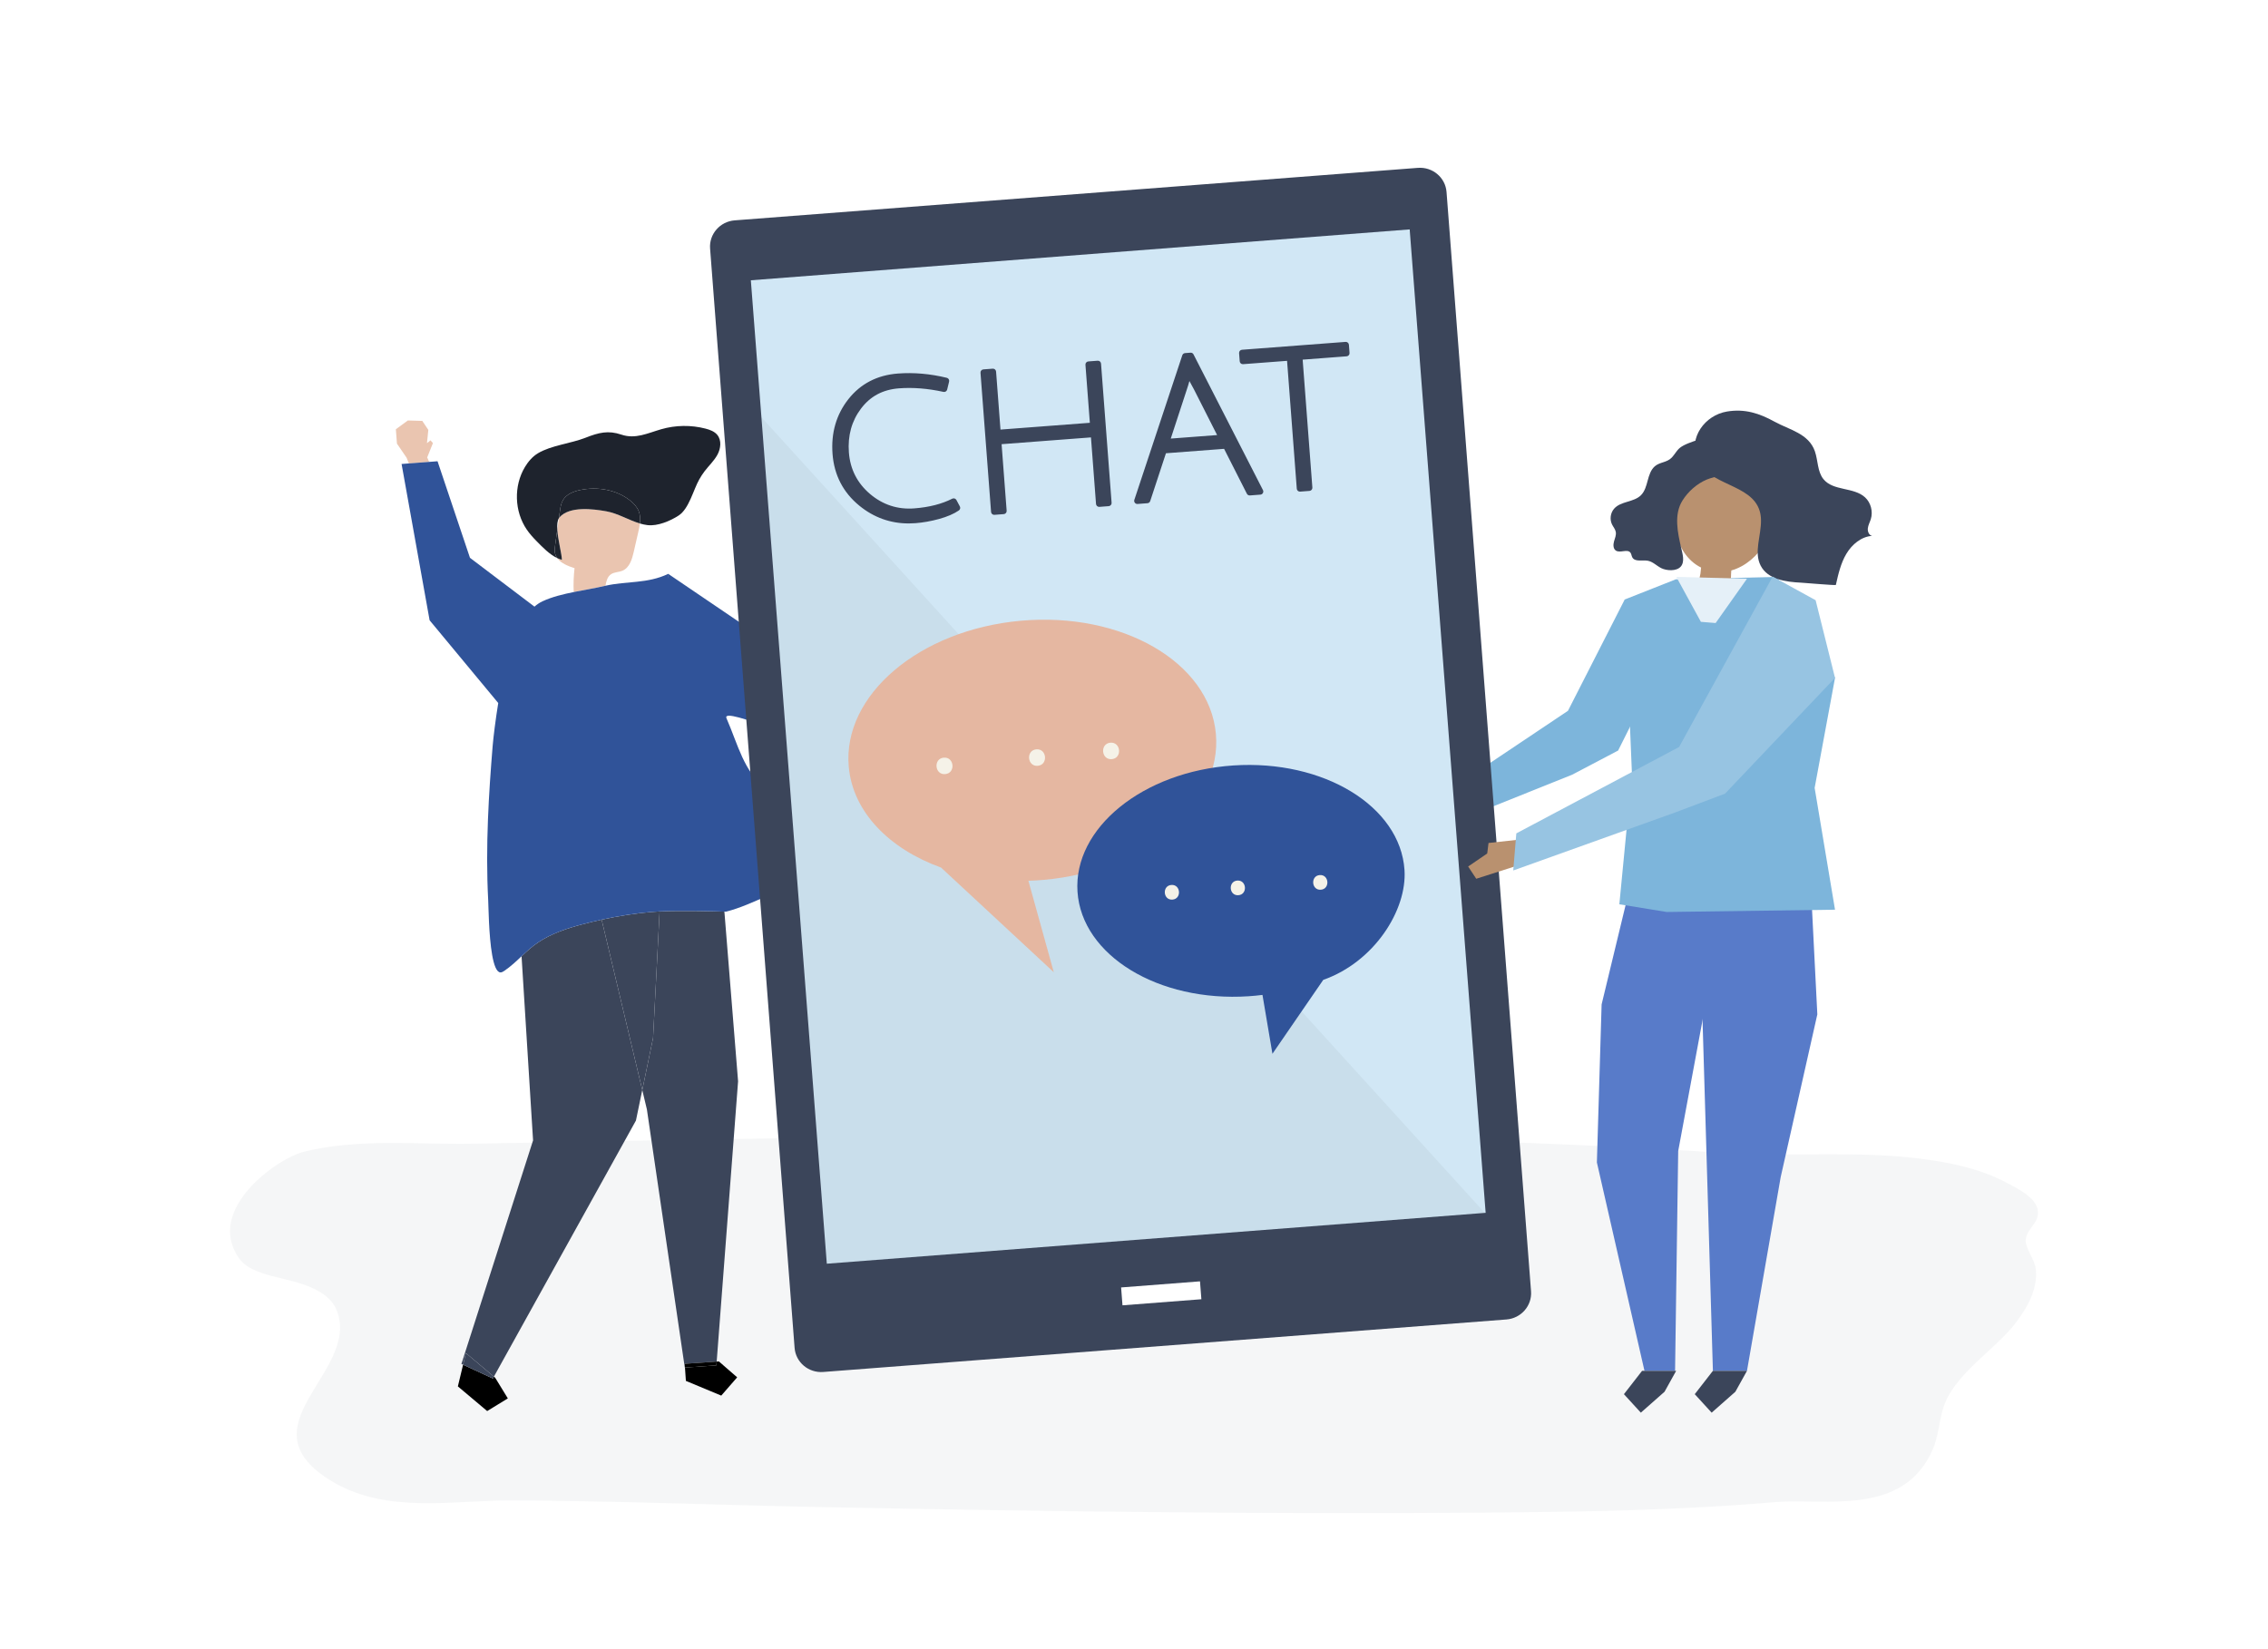<?xml version="1.0" encoding="utf-8"?>
<!-- Generator: Adobe Illustrator 27.5.0, SVG Export Plug-In . SVG Version: 6.00 Build 0)  -->
<svg version="1.1" xmlns="http://www.w3.org/2000/svg" xmlns:xlink="http://www.w3.org/1999/xlink" x="0px" y="0px"
	 viewBox="0 0 1100 800" style="enable-background:new 0 0 1100 800;" xml:space="preserve">
<g id="background">
	<rect style="fill:#FFFFFF;" width="1100" height="800"/>
</g>
<g id="shadow">
	<g id="XMLID_56_" style="opacity:0.1;">
		<path style="fill:#9EA6AD;" d="M837.17,559.311c30.72,1.953,61.548-1.078,92.215,2.512c15.083,1.766,30.615,4.81,44.125,12.051
			c4.984,2.671,13.642,6.836,14.777,12.892c1.218,6.502-5.25,8.805-5.78,14.649c-0.358,3.953,4.38,9.57,4.87,14.089
			c1.031,9.515-3.73,18.129-9.194,25.519c-10.246,13.856-30.981,25.568-35.903,42.672c-1.83,6.361-2.285,13.436-4.835,19.341
			c-14.236,32.971-52.465,23.609-75.879,25.603c-46.978,4.001-94.166,4.765-141.292,5.123
			c-106.903,0.813-213.809-0.544-320.69-2.652c-31.807-0.627-63.635-1.678-95.46-2.424c-18.624-0.437-37.246-0.769-55.863-0.851
			c-27.939-0.123-60.097,6.624-86.515-8.807c-46.152-26.958,13.231-53.247,1.649-83.155c-0.004-0.009-0.007-0.019-0.011-0.028
			c-5.122-13.188-26.255-14.771-35.663-18.065c-4.337-1.518-8.922-3.233-11.958-7.628c-16.121-23.337,18.4-48.139,31.472-51.414
			c26.529-6.648,55.414-3.421,82.286-3.925C432.264,551.009,635.551,546.493,837.17,559.311z"/>
	</g>
</g>
<g id="object">
	<g>
		<g id="XMLID_455_">
			<g id="XMLID_469_">
				<path style="fill:none;" d="M271.082,251.348c-0.774,1.236-0.932,3.262-0.782,5.588
					C270.561,255.073,270.821,253.21,271.082,251.348z"/>
			</g>
			<g id="XMLID_468_">
				<polygon points="224.598,662.012 224.013,664.447 222.069,672.526 236.283,684.492 246.306,678.357 240.171,668.334 
					239.544,667.806 239.048,668.701 				"/>
			</g>
			<g id="XMLID_467_">
				<path style="fill:#3B455A;" d="M282.134,448.458c-7.336,1.92-14.777,4.454-21.141,8.694c-2.983,1.988-5.509,4.344-8.036,6.722
					l5.58,89.322L223.794,661.64l0.805,0.372l1.358-5.644l13.587,11.438l68.895-124.234l3.071-14.798l-19.711-82.66
					C288.557,446.825,285.331,447.602,282.134,448.458z"/>
			</g>
			<g id="XMLID_466_">
				<polygon style="fill:#3B455A;" points="224.598,662.012 239.048,668.701 239.544,667.806 225.957,656.368 				"/>
			</g>
			<g id="XMLID_465_">
				<path style="fill:#3B455A;" d="M316.74,503.568l-5.231,25.207l2.243,9.407l18.374,125.212l0.088-0.006l-0.126-1.825l15.51-1.071
					l10.379-135.958l-6.64-82.309c-3.623-0.126-20.036-0.644-31.42-0.1L316.74,503.568z"/>
			</g>
			<g id="XMLID_464_">
				<path style="fill:#3B455A;" d="M319.918,442.126c-1.515,0.073-2.946,0.163-4.24,0.276c-8.013,0.703-16.002,1.986-23.879,3.712
					l19.711,82.66l5.231-25.207L319.918,442.126z"/>
			</g>
			<g id="XMLID_463_">
				<polygon points="332.215,663.388 332.661,669.853 349.813,676.997 357.53,668.136 348.668,660.418 347.599,660.492 
					347.458,662.335 				"/>
			</g>
			<g id="XMLID_462_">
				<polygon points="332.215,663.388 347.458,662.335 347.599,660.492 332.089,661.563 				"/>
			</g>
			<g id="XMLID_461_">
				<path style="fill:#EAC5B0;" d="M293.643,284.143c0.441-2.209,0.905-4.354,2.691-5.573c1.623-1.107,3.789-0.968,5.596-1.739
					c3.403-1.452,4.628-5.561,5.452-9.167c0.717-3.136,1.433-6.271,2.15-9.407c0.323-1.412,0.641-2.867,0.813-4.318
					c-5.437-1.615-10.644-4.902-16.275-5.907c-6.317-1.127-17.812-2.643-22.697,2.917c-0.106,0.121-0.202,0.256-0.292,0.399
					c-0.261,1.863-0.521,3.725-0.782,5.588c0.335,5.186,2.204,11.866,2.219,14.634c-0.772-0.199-1.529-0.491-2.272-0.845
					c1.797,2.507,5.293,3.906,8.41,4.891c-0.44,3.794-0.577,7.624-0.408,11.44c0.184,0.012,0.367,0.025,0.551,0.037
					c4.997-0.996,10.024-1.812,14.397-2.848C293.346,284.209,293.494,284.177,293.643,284.143z"/>
			</g>
			<g id="XMLID_460_">
				<path style="fill:#1E232D;" d="M269.268,264.314c0.344-2.459,0.688-4.919,1.032-7.378c-0.15-2.326,0.008-4.351,0.782-5.588
					c0.155-1.108,0.31-2.217,0.465-3.325c0.263-1.878,0.544-3.812,1.509-5.445c1.692-2.866,5.112-4.205,8.371-4.879
					c8.316-1.72,17.487-0.201,24.147,5.067c1.772,1.402,3.389,3.105,4.218,5.207c0.747,1.894,0.795,3.926,0.553,5.966
					c1.216,0.361,2.443,0.641,3.689,0.79c4.906,0.588,11.06-2.006,15.131-4.663c5.023-3.281,7.116-12.442,9.956-17.461
					c0.778-1.375,1.621-2.705,2.572-3.957c2.06-2.712,4.629-5.064,6.26-8.053c1.631-2.99,2.111-6.987-0.046-9.623
					c-1.392-1.701-3.589-2.503-5.716-3.055c-7.01-1.82-14.509-1.718-21.467,0.293c-6.627,1.915-12.517,4.924-19.323,2.628
					c-6.396-2.157-10.929-1.049-17.459,1.52c-7.066,2.78-16.642,3.69-22.996,7.498c-2.653,1.59-4.734,4.009-6.331,6.659
					c-5.533,9.179-5.167,21.579,0.898,30.415c1.361,1.983,2.971,3.783,4.657,5.497c2.914,2.964,6.311,6.505,10.078,8.297
					c-0.517-0.722-0.901-1.53-1.086-2.453C268.901,266.971,269.084,265.627,269.268,264.314z"/>
			</g>
			<g id="XMLID_459_">
				<path style="fill:#1E232D;" d="M270.3,256.935c-0.344,2.459-0.688,4.919-1.032,7.378c-0.184,1.314-0.367,2.657-0.107,3.958
					c0.185,0.923,0.569,1.732,1.086,2.453c0.744,0.354,1.5,0.646,2.272,0.845C272.504,268.801,270.635,262.122,270.3,256.935z"/>
			</g>
			<g id="XMLID_458_">
				<path style="fill:#1E232D;" d="M309.791,247.973c-0.829-2.102-2.446-3.805-4.218-5.207c-6.66-5.269-15.831-6.788-24.147-5.067
					c-3.259,0.674-6.678,2.014-8.371,4.879c-0.964,1.633-1.246,3.567-1.509,5.445c-0.155,1.108-0.31,2.217-0.465,3.325
					c0.09-0.143,0.185-0.278,0.292-0.399c4.884-5.56,16.38-4.044,22.697-2.917c5.631,1.005,10.838,4.292,16.275,5.907
					C310.587,251.9,310.538,249.867,309.791,247.973z"/>
			</g>
			<g id="XMLID_457_">
				<polygon style="fill:#EAC5B0;" points="207.191,221.907 209.973,214.94 208.796,213.601 207.088,214.983 207.742,208.539 
					204.815,204.173 197.824,203.964 191.993,208.234 192.521,215.198 197.21,222.054 198.303,224.807 208.155,224.059 				"/>
			</g>
			<g id="XMLID_456_">
				<path style="fill:#305399;" d="M413.198,406.403c-2.811-3.508-11.665-5.374-15.735-7.367
					c-9.091-4.452-17.893-9.643-25.77-16.063c-11.196-9.125-13.547-21.288-19.344-34.562c-2.926-6.701,47.259,16.646,45.306,9.601
					c-0.706-2.547-2.41-31.359-2.41-31.359L324.1,278.375l0.011,2.287c-0.075-0.754-0.089-1.515-0.011-2.287
					c-10.086,4.839-20.069,3.415-30.457,5.768c-0.149,0.034-0.297,0.065-0.446,0.101c-4.373,1.036-9.4,1.851-14.397,2.848
					c-5.593,1.115-11.148,2.458-15.708,4.604c-1.401,0.659-2.687,1.535-3.872,2.575l-31.279-23.672l-15.734-46.848l-4.051,0.308
					l-9.852,0.748l-3.538,0.269l13.597,75.823l33.286,40.128c-1.317,8.193-2.343,16.342-2.728,21.047
					c-0.962,11.747-1.791,23.508-2.254,35.287c-0.517,13.145-0.586,26.318,0.115,39.46c0.078,1.46,0.143,5.56,0.381,10.461
					c0.5,10.315,1.762,24.175,5.505,24.427c0.702,0.047,1.342-0.365,1.926-0.761c3.131-2.125,5.749-4.611,8.365-7.073
					c2.527-2.378,5.053-4.735,8.036-6.722c6.365-4.24,13.805-6.774,21.141-8.694c3.197-0.855,6.422-1.633,9.664-2.343
					c7.878-1.726,15.867-3.009,23.879-3.712c1.294-0.114,2.725-0.204,4.24-0.276c11.384-0.545,27.797-0.027,31.42,0.1
					c0.47,0.016,0.737,0.027,0.737,0.027c6.826-1.717,13.254-4.713,19.712-7.526c11.095-4.833,22.465-9.201,32.747-15.607
					C407.833,417.064,416.91,411.036,413.198,406.403z"/>
			</g>
		</g>
		<g id="XMLID_440_">
			<g id="XMLID_444_">
				<g id="XMLID_454_">
					<polygon style="fill:#587BC9;" points="881.421,492.062 863.644,571.026 847.302,664.98 830.775,664.98 824.016,436.379 
						878.659,437.371 					"/>
				</g>
				<g id="XMLID_452_">
					<g id="XMLID_453_">
						<polygon style="fill:#587BC9;" points="776.797,487.233 774.503,563.886 797.586,664.98 812.423,664.98 813.939,558.368 
							830.168,471.114 834.204,443.261 788.709,437.894 						"/>
					</g>
				</g>
				<g id="XMLID_451_">
					<polygon style="fill:#7DB5DB;" points="812.787,281.022 861.801,279.852 890.002,328.84 880.118,382.207 890.002,441.29 
						808.403,442.403 785.398,438.668 791.507,375.37 788.004,290.814 					"/>
				</g>
				<g id="XMLID_450_">
					<polygon style="fill:#7DB5DB;" points="810.336,313.047 784.805,364.085 762.468,375.825 709.568,397.019 708.859,379.378 
						760.475,344.807 788.004,290.814 					"/>
				</g>
				<g id="XMLID_445_">
					<g id="XMLID_449_">
						<path style="fill:#B9916F;" d="M815.519,236.542c7.823-22.744,37.848-14.22,44.038,6.031
							c4.038,13.21-6.164,30.353-19.852,34.147c-0.06,0.52-0.106,1.006-0.107,1.418c-0.01,2.12-0.271,4.211-0.585,6.33
							c-0.117,0.79-12.096-1.512-13.432-1.775c-0.467-0.092-0.989-0.219-1.241-0.611c-0.483-0.752,0.303-2.967,0.39-3.803
							c0.104-0.987,0.207-1.973,0.311-2.96c-6.752-3.296-11.012-10.315-12.202-17.461
							C811.644,250.678,813.168,243.376,815.519,236.542z"/>
					</g>
					<g id="XMLID_446_">
						<g id="XMLID_448_">
							<path style="fill:#3B455A;" d="M835.108,215.99c1.61,1.634,2.243,3.914,2.707,6.104c0.277,1.307,0.516,2.66,0.236,3.954
								c-1.116,5.163-6.236,4.893-10.196,6.557c-4.884,2.052-9.095,5.831-11.83,10.182c-4.282,6.814-2.356,15.582-0.619,23.098
								c0.612,2.648,1.844,6.586-0.211,8.949c-2.087,2.401-6.912,2.03-9.412,0.795c-2.284-1.129-4.161-3.216-6.669-3.636
								c-2.655-0.445-6.242,0.723-7.478-1.713c-0.344-0.678-0.375-1.506-0.81-2.126c-1.467-2.098-5.115,0.359-7.182-1.12
								c-1.272-0.91-1.263-2.848-0.833-4.382c0.43-1.534,1.154-3.088,0.854-4.648c-0.258-1.341-1.225-2.401-1.823-3.621
								c-1.181-2.41-0.773-5.548,0.985-7.583c3.269-3.783,9.595-3.065,13.098-6.624c1.825-1.854,2.532-4.528,3.212-7.058
								c0.68-2.53,1.497-5.199,3.447-6.913c2.41-2.118,5.889-1.758,8.266-4.271c1.397-1.476,2.328-3.398,3.896-4.682
								c2.067-1.693,6.106-2.995,8.676-3.859C827.502,212.024,832.061,212.896,835.108,215.99z"/>
						</g>
						<g id="XMLID_447_">
							<path style="fill:#3B455A;" d="M854.1,252.284c0.14,7.486-3.579,15.579-0.13,22.168c3.48,6.65,12.155,7.848,19.549,8.195
								c1.216,0.057,16.82,1.405,16.887,1.109c1.168-5.214,2.377-10.532,5.102-15.11c2.725-4.579,7.282-8.372,12.5-8.697
								c-1.506-0.261-2.265-2.104-2.091-3.659c0.174-1.554,0.979-2.956,1.444-4.449c1.143-3.669,0.031-7.95-2.736-10.528
								c-5.52-5.145-15.528-3.008-20.259-8.917c-2.934-3.664-2.584-8.979-4.122-13.452c-2.973-8.65-12.443-10.459-19.521-14.366
								c-7.472-4.123-14.507-6.383-23.131-4.946c-10.69,1.782-18.637,12.665-14.514,22.907
								c5.288,13.136,26.429,12.003,30.388,25.341C853.89,249.313,854.072,250.787,854.1,252.284z"/>
						</g>
					</g>
				</g>
			</g>
			<g id="XMLID_443_">
				<polygon style="fill:#E5F0F8;" points="847.302,280.741 832.096,302.232 824.948,301.647 813.034,279.852 				"/>
			</g>
			<g id="XMLID_442_">
				<polygon style="fill:#3B455A;" points="830.775,664.98 821.969,676.308 830.168,685.275 841.669,675.128 847.302,664.98 				"/>
			</g>
			<g id="XMLID_441_">
				<polygon style="fill:#3B455A;" points="796.425,664.98 787.619,676.308 795.819,685.275 807.32,675.128 812.952,664.98 				"/>
			</g>
		</g>
		<g id="XMLID_433_">
			<g id="XMLID_434_">
				<g id="XMLID_436_">
					<g id="XMLID_439_">
						<path style="fill:#3B455A;" d="M730.617,640.069l-331.331,25.466c-7.139,0.549-13.362-4.691-13.901-11.704l-40.986-533.247
							c-0.539-7.013,4.811-13.142,11.949-13.691L687.68,81.427c7.139-0.549,13.362,4.691,13.901,11.704l40.985,533.247
							C743.106,633.391,737.756,639.52,730.617,640.069z"/>
					</g>
					<g id="XMLID_438_">
						
							<rect x="382.004" y="123.124" transform="matrix(0.997 -0.077 0.077 0.997 -26.175 42.621)" style="fill:#D1E7F5;" width="320.508" height="478.493"/>
					</g>
					<g id="XMLID_437_">
						
							<rect x="543.828" y="623.282" transform="matrix(0.997 -0.077 0.077 0.997 -46.443 44.992)" style="fill:#FFFFFF;" width="38.378" height="8.7"/>
					</g>
				</g>
				<g id="XMLID_435_" style="opacity:0.04;">
					<polygon points="369.231,202.333 400.81,613.194 720.376,588.632 					"/>
				</g>
			</g>
		</g>
		<g>
			<g>
				<path style="fill:#3B455A;" d="M443.84,252.28c-9.822,0.746-18.514-1.966-26.075-8.136c-7.56-6.17-11.715-14.18-12.462-24.035
					c-0.749-9.853,1.707-18.367,7.368-25.541c5.661-7.174,13.308-11.127,22.941-11.858c7.555-0.574,15.301,0.106,23.237,2.035
					l-0.941,3.872c-7.728-1.693-15.055-2.277-21.98-1.751c-8.249,0.626-14.76,4.098-19.536,10.413
					c-4.778,6.315-6.839,13.755-6.189,22.316c0.65,8.563,4.24,15.621,10.773,21.171c6.532,5.552,14.049,8.004,22.548,7.359
					c7.428-0.564,13.764-2.185,19.007-4.862l1.661,3.103c-2.288,1.567-5.338,2.875-9.153,3.924
					C451.226,251.339,447.491,252.003,443.84,252.28z"/>
				<path style="fill:#3B455A;" d="M440.731,253.917c-8.89,0-16.924-2.884-23.925-8.597c-7.86-6.414-12.239-14.857-13.016-25.095
					c-0.775-10.2,1.812-19.148,7.69-26.596c5.908-7.487,13.988-11.669,24.017-12.431c7.675-0.584,15.652,0.115,23.71,2.073
					c0.391,0.095,0.729,0.341,0.938,0.685c0.21,0.344,0.274,0.757,0.178,1.147l-0.941,3.872c-0.194,0.801-0.992,1.302-1.799,1.124
					c-7.549-1.653-14.798-2.233-21.54-1.72c-7.865,0.597-13.897,3.808-18.441,9.815c-4.524,5.98-6.504,13.142-5.886,21.286
					c0.616,8.106,4.062,14.879,10.243,20.13c6.186,5.257,13.406,7.614,21.451,7.002c7.192-0.546,13.393-2.127,18.432-4.701
					c0.735-0.375,1.637-0.094,2.028,0.635l1.661,3.103c0.365,0.682,0.158,1.53-0.48,1.968c-2.416,1.655-5.648,3.046-9.607,4.135
					c-3.892,1.071-7.757,1.757-11.487,2.041l0,0C442.869,253.876,441.794,253.917,440.731,253.917z M440.792,184.033
					c-1.703,0-3.391,0.063-5.065,0.19c-9.148,0.694-16.505,4.491-21.865,11.285c-5.391,6.831-7.762,15.07-7.047,24.486
					c0.712,9.377,4.718,17.106,11.909,22.974c7.214,5.887,15.63,8.513,25,7.799l0,0c3.537-0.268,7.208-0.921,10.912-1.94
					c3.022-0.832,5.554-1.836,7.551-2.992l-0.306-0.571c-5.137,2.374-11.266,3.843-18.243,4.373
					c-8.883,0.674-16.83-1.922-23.646-7.715c-6.821-5.795-10.624-13.268-11.304-22.212c-0.676-8.904,1.508-16.759,6.492-23.346
					c5.028-6.648,11.969-10.353,20.631-11.01c6.607-0.501,13.651-0.005,20.969,1.476l0.232-0.954
					C451.529,184.649,446.097,184.033,440.792,184.033z"/>
			</g>
			<g>
				<path style="fill:#3B455A;" d="M533.095,244.362l-2.567-33.81l-46.371,3.521l2.567,33.81l-4.533,0.344l-5.128-67.525
					l4.534-0.344l2.251,29.655l46.371-3.521l-2.251-29.655l4.533-0.344l5.128,67.526L533.095,244.362z"/>
				<path style="fill:#3B455A;" d="M482.191,249.745c-0.362,0-0.713-0.129-0.989-0.366c-0.305-0.262-0.494-0.635-0.524-1.036
					l-5.128-67.526c-0.063-0.835,0.562-1.564,1.398-1.628l4.533-0.344c0.409-0.03,0.799,0.1,1.104,0.362
					c0.305,0.262,0.494,0.635,0.524,1.036l2.136,28.142l43.345-3.291l-2.136-28.142c-0.063-0.836,0.562-1.564,1.398-1.628
					l4.533-0.344c0.409-0.031,0.799,0.1,1.104,0.362c0.305,0.262,0.494,0.635,0.524,1.036l5.128,67.525
					c0.063,0.835-0.563,1.564-1.398,1.628l-4.533,0.344c-0.403,0.032-0.799-0.1-1.104-0.362c-0.305-0.262-0.494-0.635-0.524-1.036
					l-2.452-32.297l-43.345,3.292l2.452,32.297c0.063,0.835-0.562,1.564-1.398,1.628l-4.533,0.344
					C482.267,249.744,482.229,249.745,482.191,249.745z M478.691,182.1l4.897,64.5l1.508-0.115l-2.452-32.297
					c-0.063-0.835,0.562-1.564,1.398-1.628l46.371-3.521c0.407-0.03,0.799,0.1,1.104,0.362c0.305,0.262,0.494,0.635,0.524,1.036
					l2.452,32.297L536,242.62l-4.898-64.5l-1.508,0.115l2.136,28.142c0.063,0.835-0.562,1.564-1.398,1.628l-46.371,3.521
					c-0.406,0.033-0.798-0.1-1.104-0.362c-0.305-0.262-0.494-0.635-0.524-1.036l-2.136-28.142L478.691,182.1z"/>
			</g>
			<g>
				<path style="fill:#3B455A;" d="M564.37,218.431l-7.949,24.16l-4.816,0.366l23.264-70.156l2.644-0.201l33.684,65.831
					l-5.099,0.387l-11.506-22.682L564.37,218.431z M576.481,180.277c-0.059,0.068-0.156,0.456-0.292,1.162
					c-0.676,2.775-1.352,5.136-2.026,7.088l-8.481,25.91l27.01-2.051l-12.29-24.238
					C577.835,183.531,576.529,180.907,576.481,180.277z"/>
				<path style="fill:#3B455A;" d="M551.605,244.474c-0.465,0-0.907-0.214-1.196-0.583c-0.312-0.4-0.404-0.93-0.244-1.412
					l23.264-70.156c0.192-0.581,0.715-0.989,1.325-1.035l2.644-0.201c0.614-0.049,1.187,0.277,1.466,0.822l33.684,65.831
					c0.231,0.452,0.221,0.99-0.028,1.433c-0.248,0.443-0.702,0.732-1.208,0.771l-5.099,0.387c-0.62,0.043-1.191-0.28-1.468-0.827
					l-11.048-21.779l-28.202,2.142l-7.633,23.197c-0.192,0.582-0.715,0.993-1.326,1.039l-4.816,0.366
					C551.681,244.472,551.643,244.474,551.605,244.474z M556.421,242.591h0.006H556.421z M575.99,174.237l-22.228,67.034
					l1.534-0.117l7.633-23.197c0.192-0.583,0.715-0.992,1.326-1.039l30.221-2.295c0.612-0.05,1.191,0.28,1.468,0.827l11.048,21.779
					l1.815-0.138l-32.186-62.902L575.99,174.237z M565.682,215.954c-0.464,0-0.905-0.213-1.193-0.581
					c-0.313-0.399-0.406-0.927-0.248-1.409l8.481-25.91c0.662-1.918,1.327-4.245,1.985-6.94c0.215-1.106,0.326-1.484,0.631-1.834
					c0.401-0.462,1.041-0.636,1.622-0.443c0.559,0.186,0.958,0.676,1.028,1.257c0.073,0.284,0.563,1.602,3.741,7.317l12.317,24.289
					c0.229,0.452,0.218,0.989-0.031,1.431c-0.249,0.442-0.701,0.73-1.207,0.768l-27.01,2.051
					C565.758,215.953,565.72,215.954,565.682,215.954z M576.878,184.836c-0.427,1.553-0.855,2.953-1.281,4.186l-7.767,23.73
					l22.481-1.708l-11.262-22.211C578.134,187.189,577.426,185.881,576.878,184.836z M577.99,180.119
					c0.002,0.014,0.003,0.029,0.004,0.043C577.993,180.15,577.992,180.135,577.99,180.119z"/>
			</g>
			<g>
				<path style="fill:#3B455A;" d="M625.638,173.41l-22.854,1.735l-0.301-3.967l50.242-3.815l0.301,3.967l-22.855,1.735
					l4.826,63.558l-4.533,0.344L625.638,173.41z"/>
				<path style="fill:#3B455A;" d="M630.464,238.486c-0.362,0-0.713-0.129-0.989-0.366c-0.305-0.262-0.494-0.635-0.524-1.036
					l-4.711-62.046l-21.342,1.621c-0.403,0.032-0.799-0.1-1.104-0.362c-0.305-0.262-0.494-0.635-0.524-1.036l-0.301-3.967
					c-0.063-0.835,0.562-1.564,1.398-1.628l50.242-3.815c0.409-0.029,0.799,0.1,1.104,0.362c0.305,0.262,0.494,0.635,0.524,1.036
					l0.301,3.967c0.063,0.835-0.562,1.564-1.398,1.628l-21.342,1.62l4.711,62.046c0.063,0.835-0.562,1.564-1.398,1.628l-4.533,0.344
					C630.54,238.484,630.502,238.486,630.464,238.486z M625.639,171.892c0.786,0,1.451,0.606,1.511,1.402l4.711,62.046l1.507-0.115
					l-4.711-62.046c-0.03-0.401,0.1-0.798,0.362-1.104c0.262-0.305,0.635-0.494,1.036-0.524l21.342-1.62l-0.071-0.941l-47.217,3.585
					l0.071,0.941l21.341-1.621C625.562,171.894,625.601,171.892,625.639,171.892z"/>
			</g>
		</g>
		<g id="XMLID_418_">
			<g id="XMLID_426_">
				<g id="XMLID_427_">
					<g id="XMLID_432_">
						<path style="fill:#E5B7A1;" d="M411.654,371.962c-3.116-34.708,34.217-66.423,83.387-70.838
							c49.17-4.415,91.556,20.143,94.672,54.851c3.116,34.708-34.217,66.423-83.387,70.838c-2.534,0.227-5.049,0.374-7.543,0.45
							l12.322,44.372l-54.685-50.785C431.281,411.774,413.623,393.897,411.654,371.962z"/>
					</g>
					<g id="XMLID_428_">
						<g id="XMLID_431_">
							<path style="fill:#F5F2E8;" d="M539.248,368.258c-5.135,0.461-5.86-7.518-0.716-7.98
								C543.667,359.817,544.392,367.796,539.248,368.258z"/>
						</g>
						<g id="XMLID_430_">
							<path style="fill:#F5F2E8;" d="M503.337,371.482c-5.135,0.461-5.86-7.518-0.717-7.98
								C507.755,363.041,508.48,371.021,503.337,371.482z"/>
						</g>
						<g id="XMLID_429_">
							<path style="fill:#F5F2E8;" d="M458.448,375.513c-5.135,0.461-5.86-7.518-0.716-7.98
								C462.867,367.071,463.592,375.051,458.448,375.513z"/>
						</g>
					</g>
				</g>
			</g>
			<g id="XMLID_419_">
				<g id="XMLID_420_">
					<g id="XMLID_425_">
						<path style="fill:#305399;" d="M681.195,422.015c-2.059-30.915-39.232-53.611-83.028-50.694s-77.63,30.343-75.57,61.258
							c2.059,30.915,39.232,53.611,83.028,50.694c2.257-0.15,4.487-0.369,6.687-0.647l4.832,28.563l24.648-35.863
							C666.419,466.685,682.497,441.552,681.195,422.015z"/>
					</g>
					<g id="XMLID_421_">
						<g id="XMLID_424_">
							<path style="fill:#F5F2E8;" d="M568.618,436.394c4.574-0.305,4.108-7.413-0.473-7.108
								C563.571,429.59,564.037,436.699,568.618,436.394z"/>
						</g>
						<g id="XMLID_423_">
							<path style="fill:#F5F2E8;" d="M600.604,434.263c4.574-0.305,4.108-7.413-0.474-7.108
								C595.557,427.46,596.023,434.568,600.604,434.263z"/>
						</g>
						<g id="XMLID_422_">
							<path style="fill:#F5F2E8;" d="M640.587,431.6c4.574-0.305,4.108-7.413-0.474-7.108
								C635.539,424.796,636.005,431.905,640.587,431.6z"/>
						</g>
					</g>
				</g>
			</g>
		</g>
		<g id="XMLID_415_">
			<g id="XMLID_417_">
				<polygon style="fill:#B9916F;" points="736.679,407.304 721.946,408.931 721.318,414.02 712.065,420.341 715.992,426.28 
					735.091,420.177 				"/>
			</g>
			<g id="XMLID_416_">
				<polygon style="fill:#97C4E2;" points="890.002,328.84 836.66,384.986 812.512,394.107 733.94,422.265 735.429,404.266 
					814.375,362.366 859.764,279.707 880.595,291.163 				"/>
			</g>
		</g>
	</g>
</g>
</svg>

